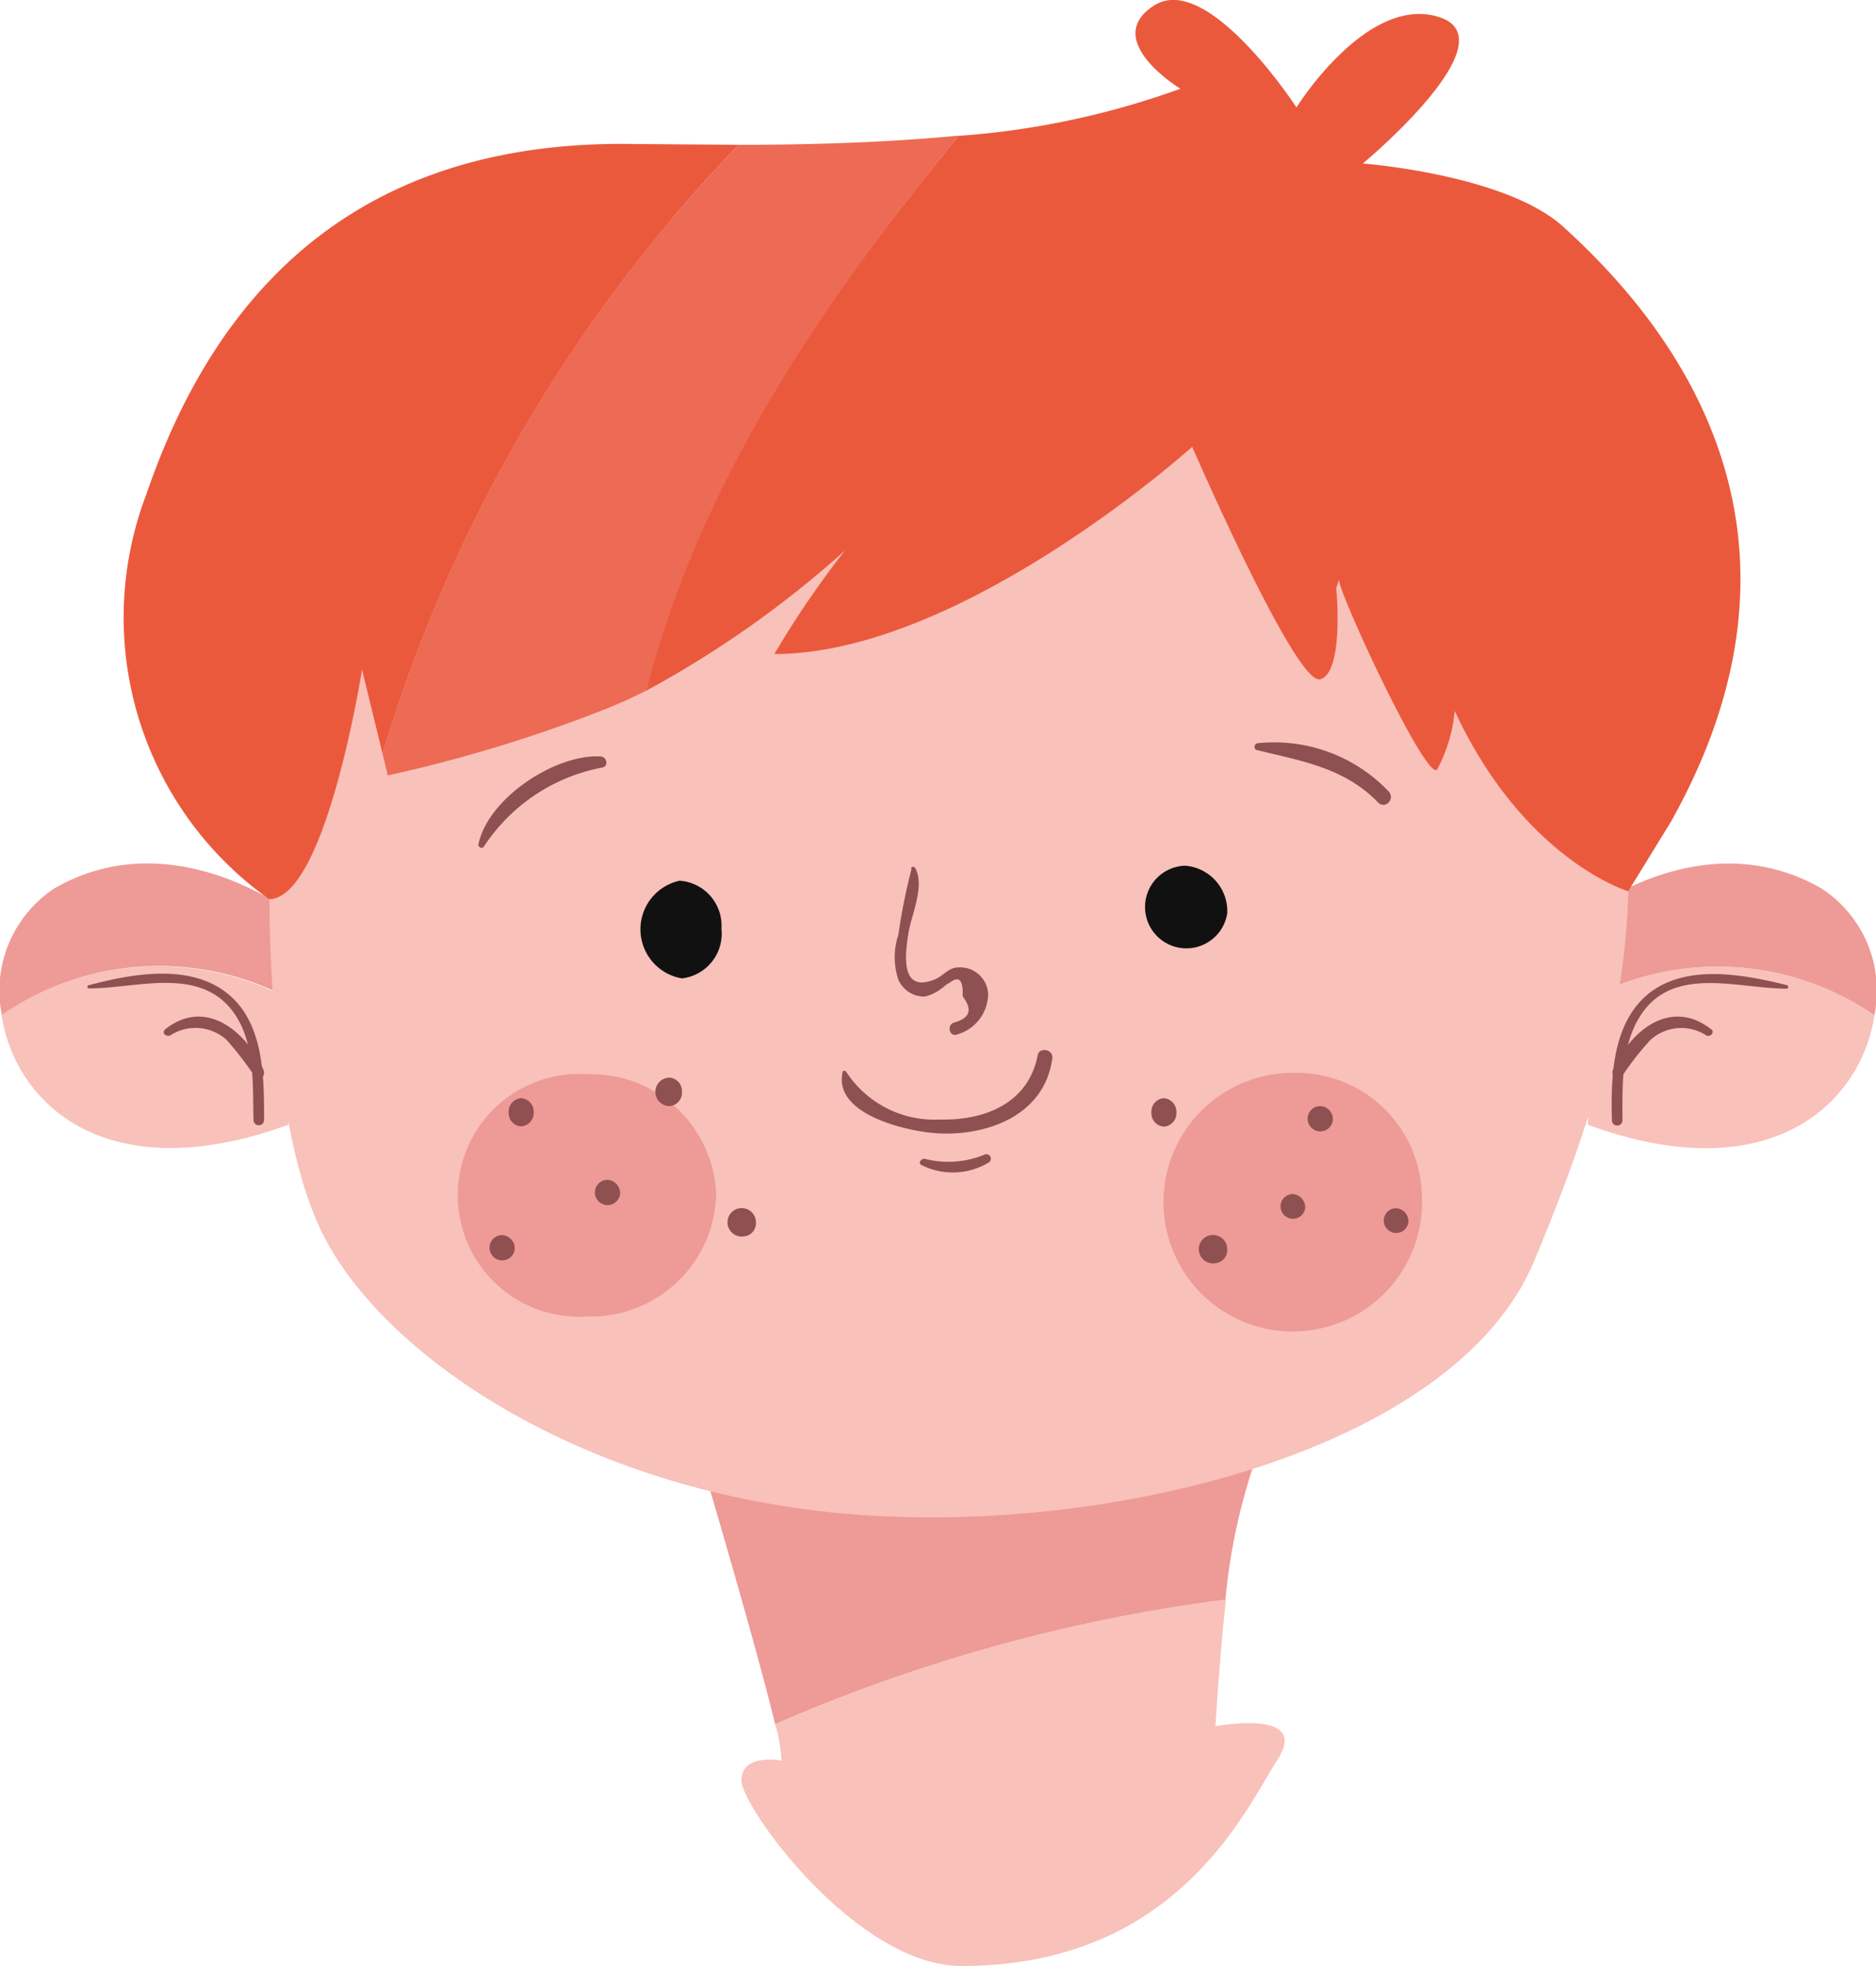 <svg xmlns="http://www.w3.org/2000/svg" viewBox="0 0 71.25 74.68"><defs><style>.cls-1{fill:#ee9a97;}.cls-2{fill:#f8c1ba;}.cls-3{fill:#8f5051;}.cls-4{fill:#111;}.cls-5{fill:#ed6a54;}.cls-6{fill:#eb593d;}</style></defs><title>Face</title><g id="Camada_2" data-name="Camada 2"><g id="Camada_1-2" data-name="Camada 1"><path class="cls-1" d="M47.62,55.62l-20.74.68s1.87,6.32,2.56,9.19a62.68,62.68,0,0,1,17.1-4.73A22.82,22.82,0,0,1,47.62,55.62Z"/><path class="cls-2" d="M29.44,65.49a5.5,5.5,0,0,1,.24,1.37h-.06s-1.46-.26-1.46.76,4.37,7.05,8.36,7.05c8.21,0,10.81-6,12-7.84s-1.92-1.34-2.36-1.27c.12-1.79.24-3.37.4-4.81A62.68,62.68,0,0,0,29.44,65.49Z"/><path class="cls-2" d="M.06,38.55c.51,3.38,4,6.68,10.89,4.17V37.93A10.52,10.52,0,0,0,.06,38.55Z"/><path class="cls-1" d="M2.07,33.74a4.65,4.65,0,0,0-2,4.81A10.52,10.52,0,0,1,11,37.93v-3.3S6.51,31.18,2.07,33.74Z"/><path class="cls-3" d="M3.39,37.54c1.82,0,4.22-.87,5.5.94.81,1.15.7,2.73.74,4.06a.2.2,0,0,0,.4,0c0-1.52,0-3.43-1.14-4.58-1.42-1.43-3.79-1-5.52-.54-.07,0-.06.12,0,.12Z"/><path class="cls-3" d="M6.46,39.33a1.76,1.76,0,0,1,2.15.17,12.86,12.86,0,0,1,1.07,1.39c.17.2.42,0,.33-.25-.67-1.49-2.21-2.75-3.73-1.55-.15.12,0,.3.18.24Z"/><path class="cls-2" d="M71.19,38.56c-.51,3.38-4,6.68-10.88,4.16V37.94A10.5,10.5,0,0,1,71.19,38.56Z"/><path class="cls-1" d="M69.19,33.75a4.64,4.64,0,0,1,2,4.81,10.5,10.5,0,0,0-10.88-.62V34.63S64.74,31.18,69.19,33.75Z"/><path class="cls-3" d="M67.88,37.42c-1.73-.43-4.1-.88-5.51.54-1.15,1.16-1.19,3.07-1.15,4.59a.2.2,0,0,0,.4,0c0-1.35-.06-2.9.74-4.06,1.26-1.83,3.7-.93,5.51-.94a.07.07,0,0,0,0-.13Z"/><path class="cls-3" d="M65,39.1c-1.52-1.2-3.06,0-3.74,1.54-.09.2.17.46.33.26a11.23,11.23,0,0,1,1.08-1.39,1.74,1.74,0,0,1,2.14-.18c.14.07.33-.12.19-.23Z"/><path class="cls-2" d="M10.24,32.92s-.27,9.3,2,13.91,9.73,9.73,19.73,10.65,23.28-2.36,26.3-9.59,4.21-12.24,3.29-19.6-1.31-10.66-8.15-13.95S9.32-5.58,10.24,32.92Z"/><path class="cls-3" d="M34.62,33a23,23,0,0,0-.5,2.5,2.7,2.7,0,0,0,0,1.71,1.07,1.07,0,0,0,1,.64,1.57,1.57,0,0,0,.6-.28c.1-.05.22-.2.33-.23.37-.3.54-.13.51.5.39.51.28.83-.33,1-.29.1-.16.56.12.45a1.62,1.62,0,0,0,1.18-1.55,1.07,1.07,0,0,0-1.11-1c-.4,0-.58.32-.92.46-1.37.56-1.1-1.09-1-1.75s.64-1.8.26-2.48a.09.09,0,0,0-.16,0Z"/><path class="cls-3" d="M32,40.73c-.36,1.66,2.63,2.28,3.71,2.32,1.92.07,4-.76,4.26-2.89,0-.32-.5-.39-.56-.08-.35,1.82-2,2.48-3.7,2.44a4,4,0,0,1-3.57-1.81.08.08,0,0,0-.14,0Z"/><path class="cls-3" d="M18.38,32.15a6.91,6.91,0,0,1,4.5-3c.24-.05.17-.4-.06-.42-1.73-.1-4.29,1.59-4.65,3.34a.12.12,0,0,0,.21.09Z"/><path class="cls-3" d="M47.71,28.48c1.69.42,3.35.67,4.63,2,.27.27.65-.13.41-.41a6,6,0,0,0-5-1.84.14.14,0,0,0,0,.27Z"/><path class="cls-1" d="M27.2,45.35A4.76,4.76,0,0,1,22.3,50a4.61,4.61,0,1,1,0-9.2A4.76,4.76,0,0,1,27.2,45.35Z"/><path class="cls-1" d="M54,45.35a4.91,4.91,0,1,1-4.9-4.6A4.76,4.76,0,0,1,54,45.35Z"/><path class="cls-3" d="M35,44.25a2.64,2.64,0,0,0,2.57-.11.17.17,0,0,0-.17-.29,3.6,3.6,0,0,1-2.29.16c-.14,0-.25.17-.11.24Z"/><path class="cls-4" d="M27.4,35.27a1.71,1.71,0,0,1-1.5,1.89,1.89,1.89,0,0,1-.09-3.71A1.71,1.71,0,0,1,27.4,35.27Z"/><path class="cls-4" d="M46.61,34.69A1.57,1.57,0,1,1,45,32.88,1.73,1.73,0,0,1,46.61,34.69Z"/><path class="cls-3" d="M20.27,42.25a.51.51,0,0,1-.48.53.5.5,0,0,1-.47-.53.51.51,0,0,1,.47-.54A.51.51,0,0,1,20.27,42.25Z"/><path class="cls-3" d="M23.55,45.35a.48.48,0,1,1-.47-.54A.51.51,0,0,1,23.55,45.35Z"/><path class="cls-3" d="M19.55,47.44a.48.48,0,1,1-.48-.53A.51.51,0,0,1,19.55,47.44Z"/><path class="cls-3" d="M25.9,41.47a.51.51,0,0,1-.47.54.54.54,0,0,1,0-1.08A.51.51,0,0,1,25.9,41.47Z"/><path class="cls-3" d="M28.71,46.43a.5.5,0,0,1-.47.53.54.54,0,1,1,.47-.53Z"/><path class="cls-3" d="M44.68,42.25a.51.51,0,0,1-.48.54.51.51,0,0,1-.47-.54.51.51,0,0,1,.47-.54A.52.52,0,0,1,44.68,42.25Z"/><path class="cls-3" d="M46.61,47.45a.5.5,0,0,1-.47.53.54.54,0,1,1,.47-.53Z"/><path class="cls-3" d="M50.62,42.55a.48.48,0,1,1-.47-.54A.5.5,0,0,1,50.62,42.55Z"/><path class="cls-3" d="M53.49,46.43a.47.47,0,1,1-.47-.54A.5.5,0,0,1,53.49,46.43Z"/><path class="cls-3" d="M49.57,45.89a.47.47,0,1,1-.47-.54A.51.51,0,0,1,49.57,45.89Z"/><path class="cls-5" d="M28.06,5.5A56.69,56.69,0,0,0,14.53,28.63l.2.82A54.43,54.43,0,0,0,22.82,27a17.84,17.84,0,0,0,1.74-.78c2-7.69,6.55-14.61,11.86-21.07C33.82,5.4,31,5.5,28.06,5.5Z"/><path class="cls-6" d="M59.38,8.62c-2.19-2-7.62-2.41-7.62-2.41S57.4,1.53,54.66.65s-5.42,3.43-5.42,3.43S45.87-1.1,43.83.21s1,3.16,1,3.16a31.18,31.18,0,0,1-8.42,1.79c-5.31,6.46-9.91,13.38-11.86,21.07a39.18,39.18,0,0,0,7.54-5.32,35.9,35.9,0,0,0-2.68,3.93c7.13,0,15.87-7.87,15.87-7.87s3.94,9.09,4.86,8.83.61-3.47.61-3.47l.11-.32,0-.09,0,.09c-.11.32,3.29,7.66,3.72,7.22A5.85,5.85,0,0,0,55.25,27c2.63,5.67,6.59,6.85,6.59,6.85l1.61-2.62C68.54,22.18,65.82,14.45,59.38,8.62Z"/><path class="cls-6" d="M24.11,5.47C16,5.32,9,8.7,5.56,18.77a13.12,13.12,0,0,0,4.66,15.38c2.16,0,3.53-8.72,3.53-8.72l.78,3.2A56.69,56.69,0,0,1,28.06,5.5Z"/></g></g></svg>